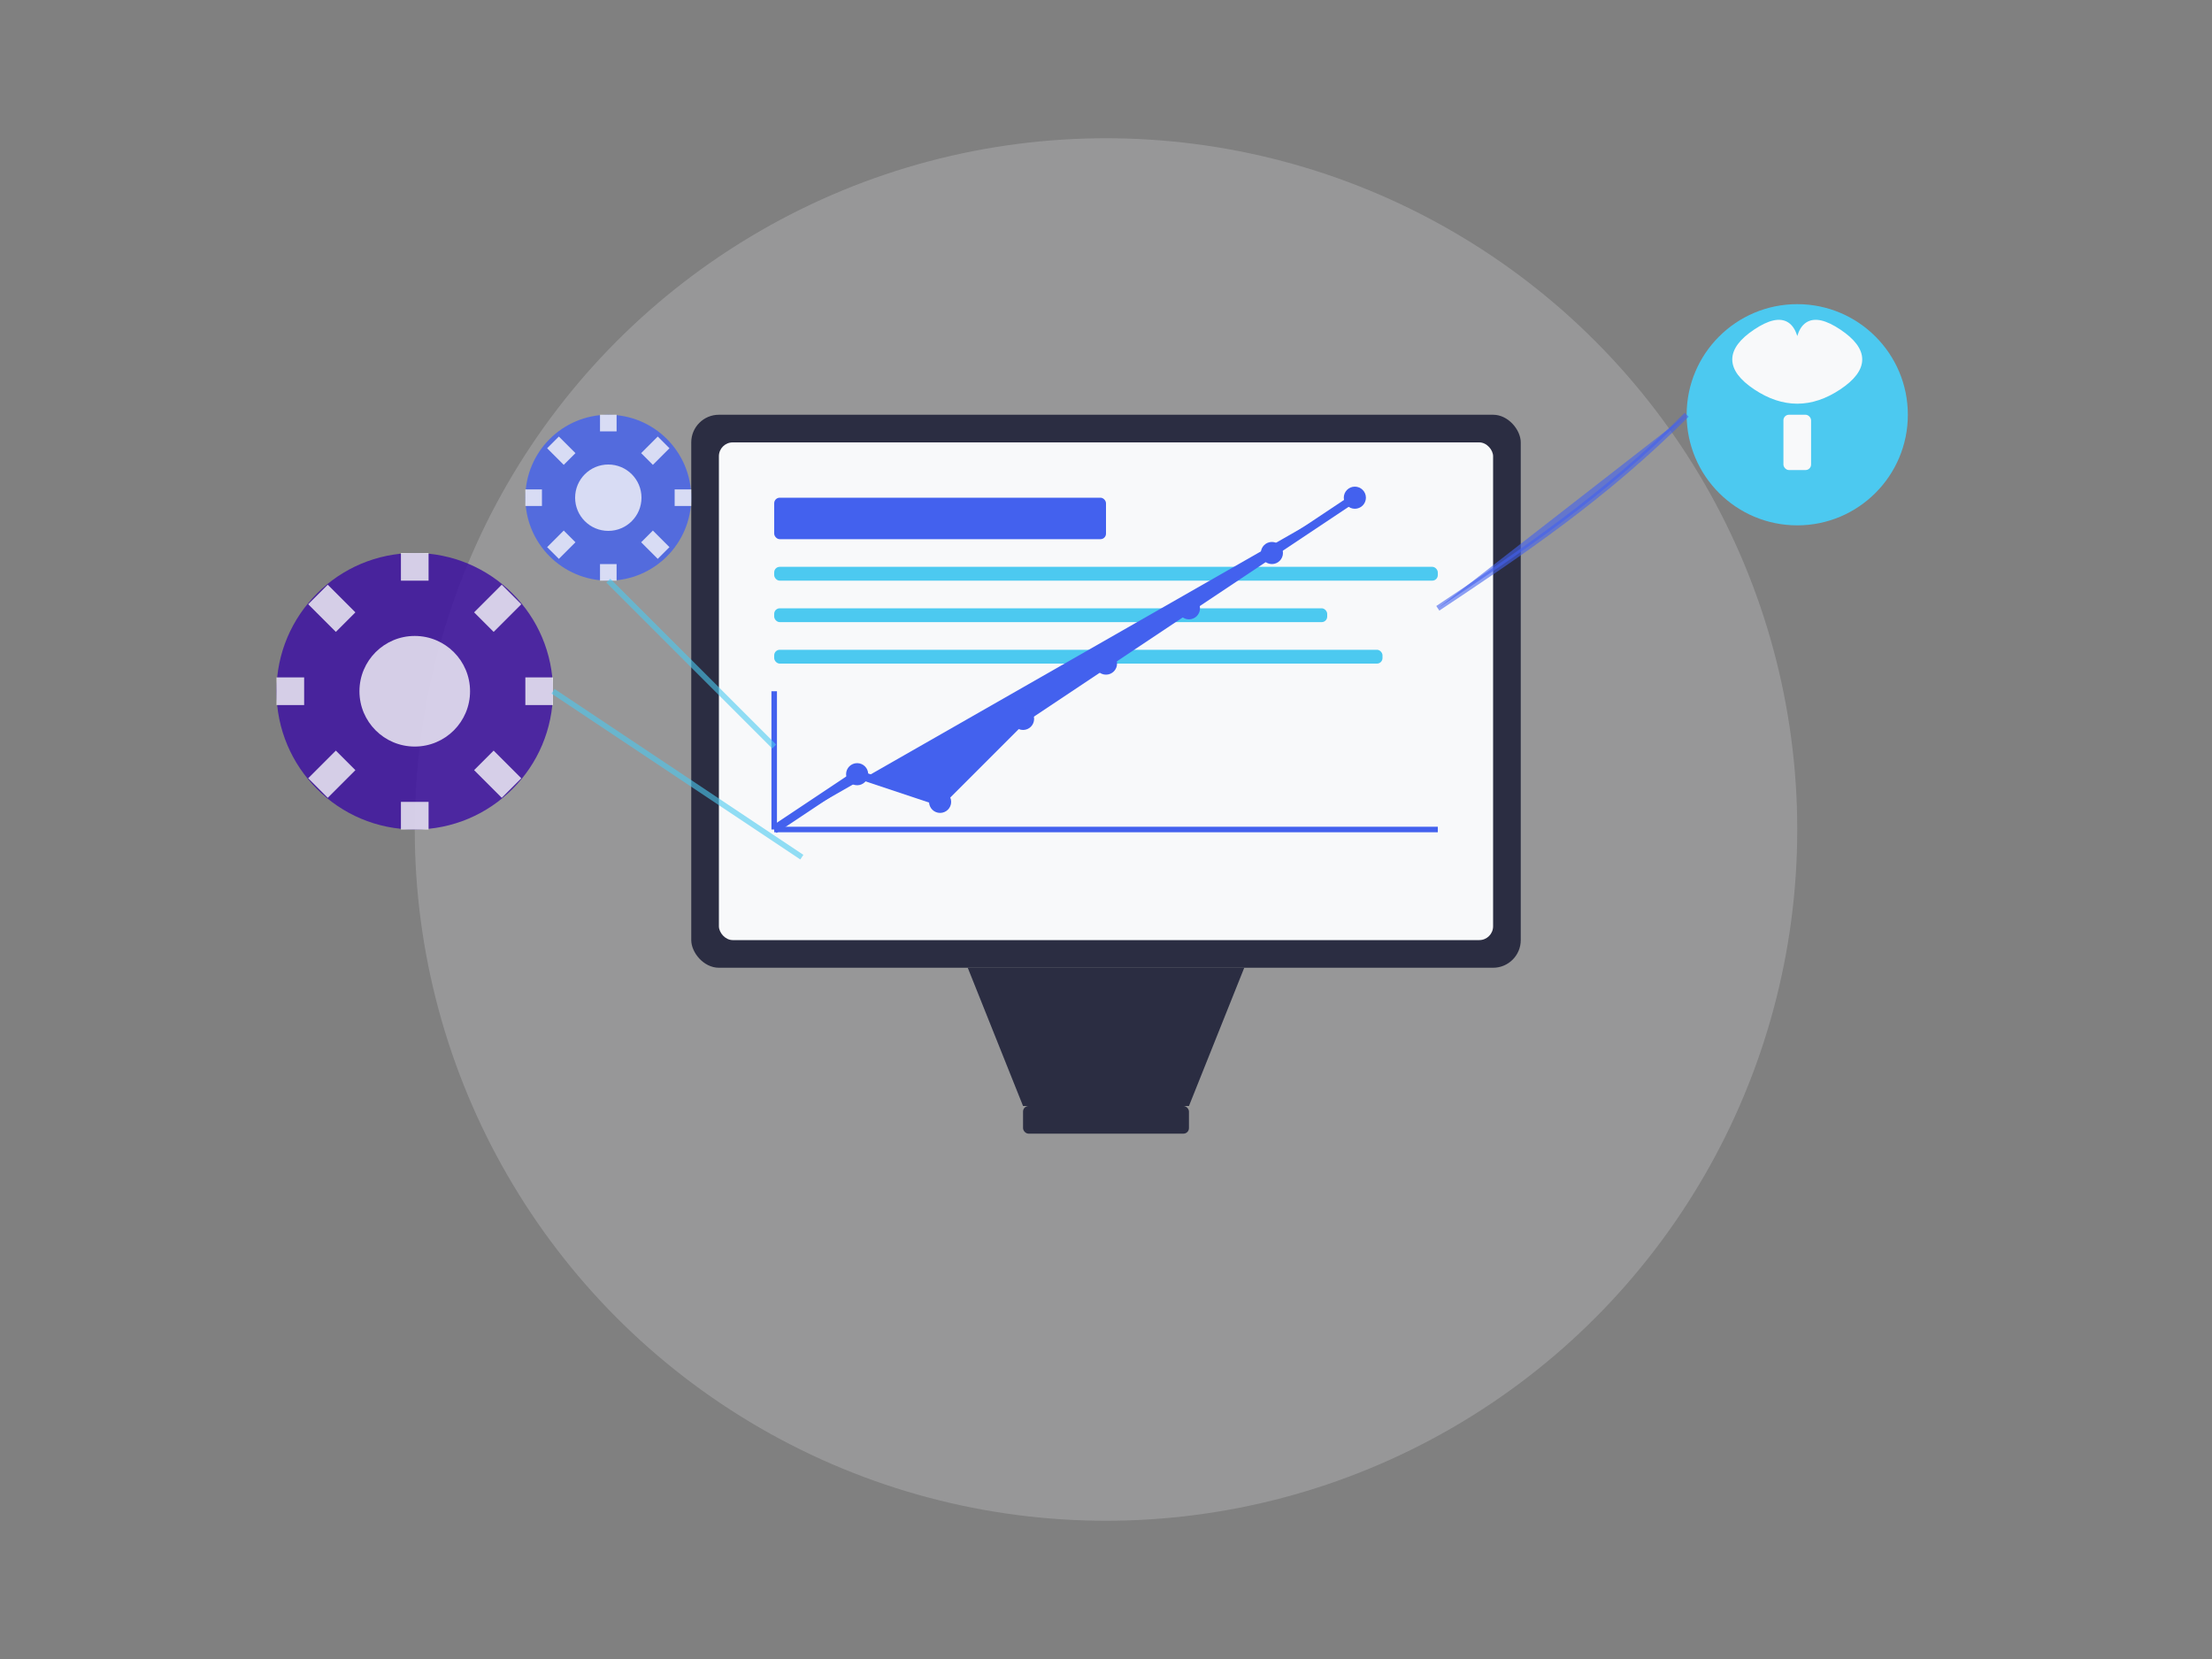 <svg xmlns="http://www.w3.org/2000/svg" viewBox="0 0 800 600" width="100%" height="100%">
  <rect x="0" y="0" width="800" height="600" fill="#808080" stroke="none"/>
  <style>
    .st0{fill:#4361EE;}
    .st1{fill:#3A0CA3;}
    .st2{fill:#4CC9F0;}
    .st3{fill:#F8F9FA;}
    .st4{fill:#2B2D42;}
  </style>
  <g>
    <!-- Background elements -->
    <circle class="st3" cx="400" cy="300" r="250" opacity="0.2"/>
    
    <!-- Vision board/screen -->
    <rect class="st4" x="250" y="150" width="300" height="200" rx="10"/>
    <rect class="st3" x="260" y="160" width="280" height="180" rx="5"/>
    
    <!-- Vision content -->
    <rect class="st0" x="280" y="180" width="120" height="15" rx="2"/>
    <rect class="st2" x="280" y="205" width="240" height="5" rx="2"/>
    <rect class="st2" x="280" y="220" width="200" height="5" rx="2"/>
    <rect class="st2" x="280" y="235" width="220" height="5" rx="2"/>
    
    <!-- Growth chart -->
    <path class="st0" d="M280,300 L520,300" stroke-width="2" stroke="#4361EE" fill="none"/>
    <path class="st0" d="M280,250 L280,300" stroke-width="2" stroke="#4361EE" fill="none"/>
    <path class="st0" d="M280,300 L310,280 L340,290 L370,260 L400,240 L430,220 L460,200 L490,180" 
          stroke-width="3" stroke="#4361EE" fill="none"/>
    <circle class="st0" cx="310" cy="280" r="4"/>
    <circle class="st0" cx="340" cy="290" r="4"/>
    <circle class="st0" cx="370" cy="260" r="4"/>
    <circle class="st0" cx="400" cy="240" r="4"/>
    <circle class="st0" cx="430" cy="220" r="4"/>
    <circle class="st0" cx="460" cy="200" r="4"/>
    <circle class="st0" cx="490" cy="180" r="4"/>
    
    <!-- Lightbulb (idea) -->
    <circle class="st2" cx="650" cy="150" r="40"/>
    <path class="st3" d="M650,130 Q650,110 635,120 Q620,130 635,140 Q650,150 665,140 Q680,130 665,120 Q650,110 650,130" 
          stroke-width="2" stroke="#F8F9FA" fill="none"/>
    <rect class="st3" x="645" y="150" width="10" height="20" rx="2"/>
    
    <!-- Gears (systems) -->
    <circle class="st1" cx="150" cy="250" r="50" opacity="0.8"/>
    <circle class="st3" cx="150" cy="250" r="20" opacity="0.8"/>
    <path class="st3" d="M150,200 L150,210 M150,290 L150,300 M100,250 L110,250 M190,250 L200,250 
                         M115,215 L125,225 M175,275 L185,285 M115,285 L125,275 M175,225 L185,215" 
          stroke-width="10" stroke="#F8F9FA" fill="none" opacity="0.8"/>
    
    <!-- Smaller gear -->
    <circle class="st0" cx="220" cy="180" r="30" opacity="0.8"/>
    <circle class="st3" cx="220" cy="180" r="12" opacity="0.8"/>
    <path class="st3" d="M220,150 L220,156 M220,204 L220,210 M190,180 L196,180 M244,180 L250,180 
                         M200,160 L206,166 M234,194 L240,200 M200,200 L206,194 M234,166 L240,160" 
          stroke-width="6" stroke="#F8F9FA" fill="none" opacity="0.8"/>
    
    <!-- Connection lines -->
    <path class="st2" d="M200,250 C230,270 260,290 290,310" stroke-width="2" stroke="#4CC9F0" fill="none" opacity="0.6"/>
    <path class="st2" d="M220,210 C240,230 260,250 280,270" stroke-width="2" stroke="#4CC9F0" fill="none" opacity="0.6"/>
    <path class="st0" d="M610,150 C580,180 550,200 520,220" stroke-width="2" stroke="#4361EE" fill="none" opacity="0.6"/>
    
    <!-- Base/Stand -->
    <path class="st4" d="M350,350 L450,350 L430,400 L370,400 Z"/>
    <rect class="st4" x="370" y="400" width="60" height="10" rx="2"/>
  </g>
</svg>
